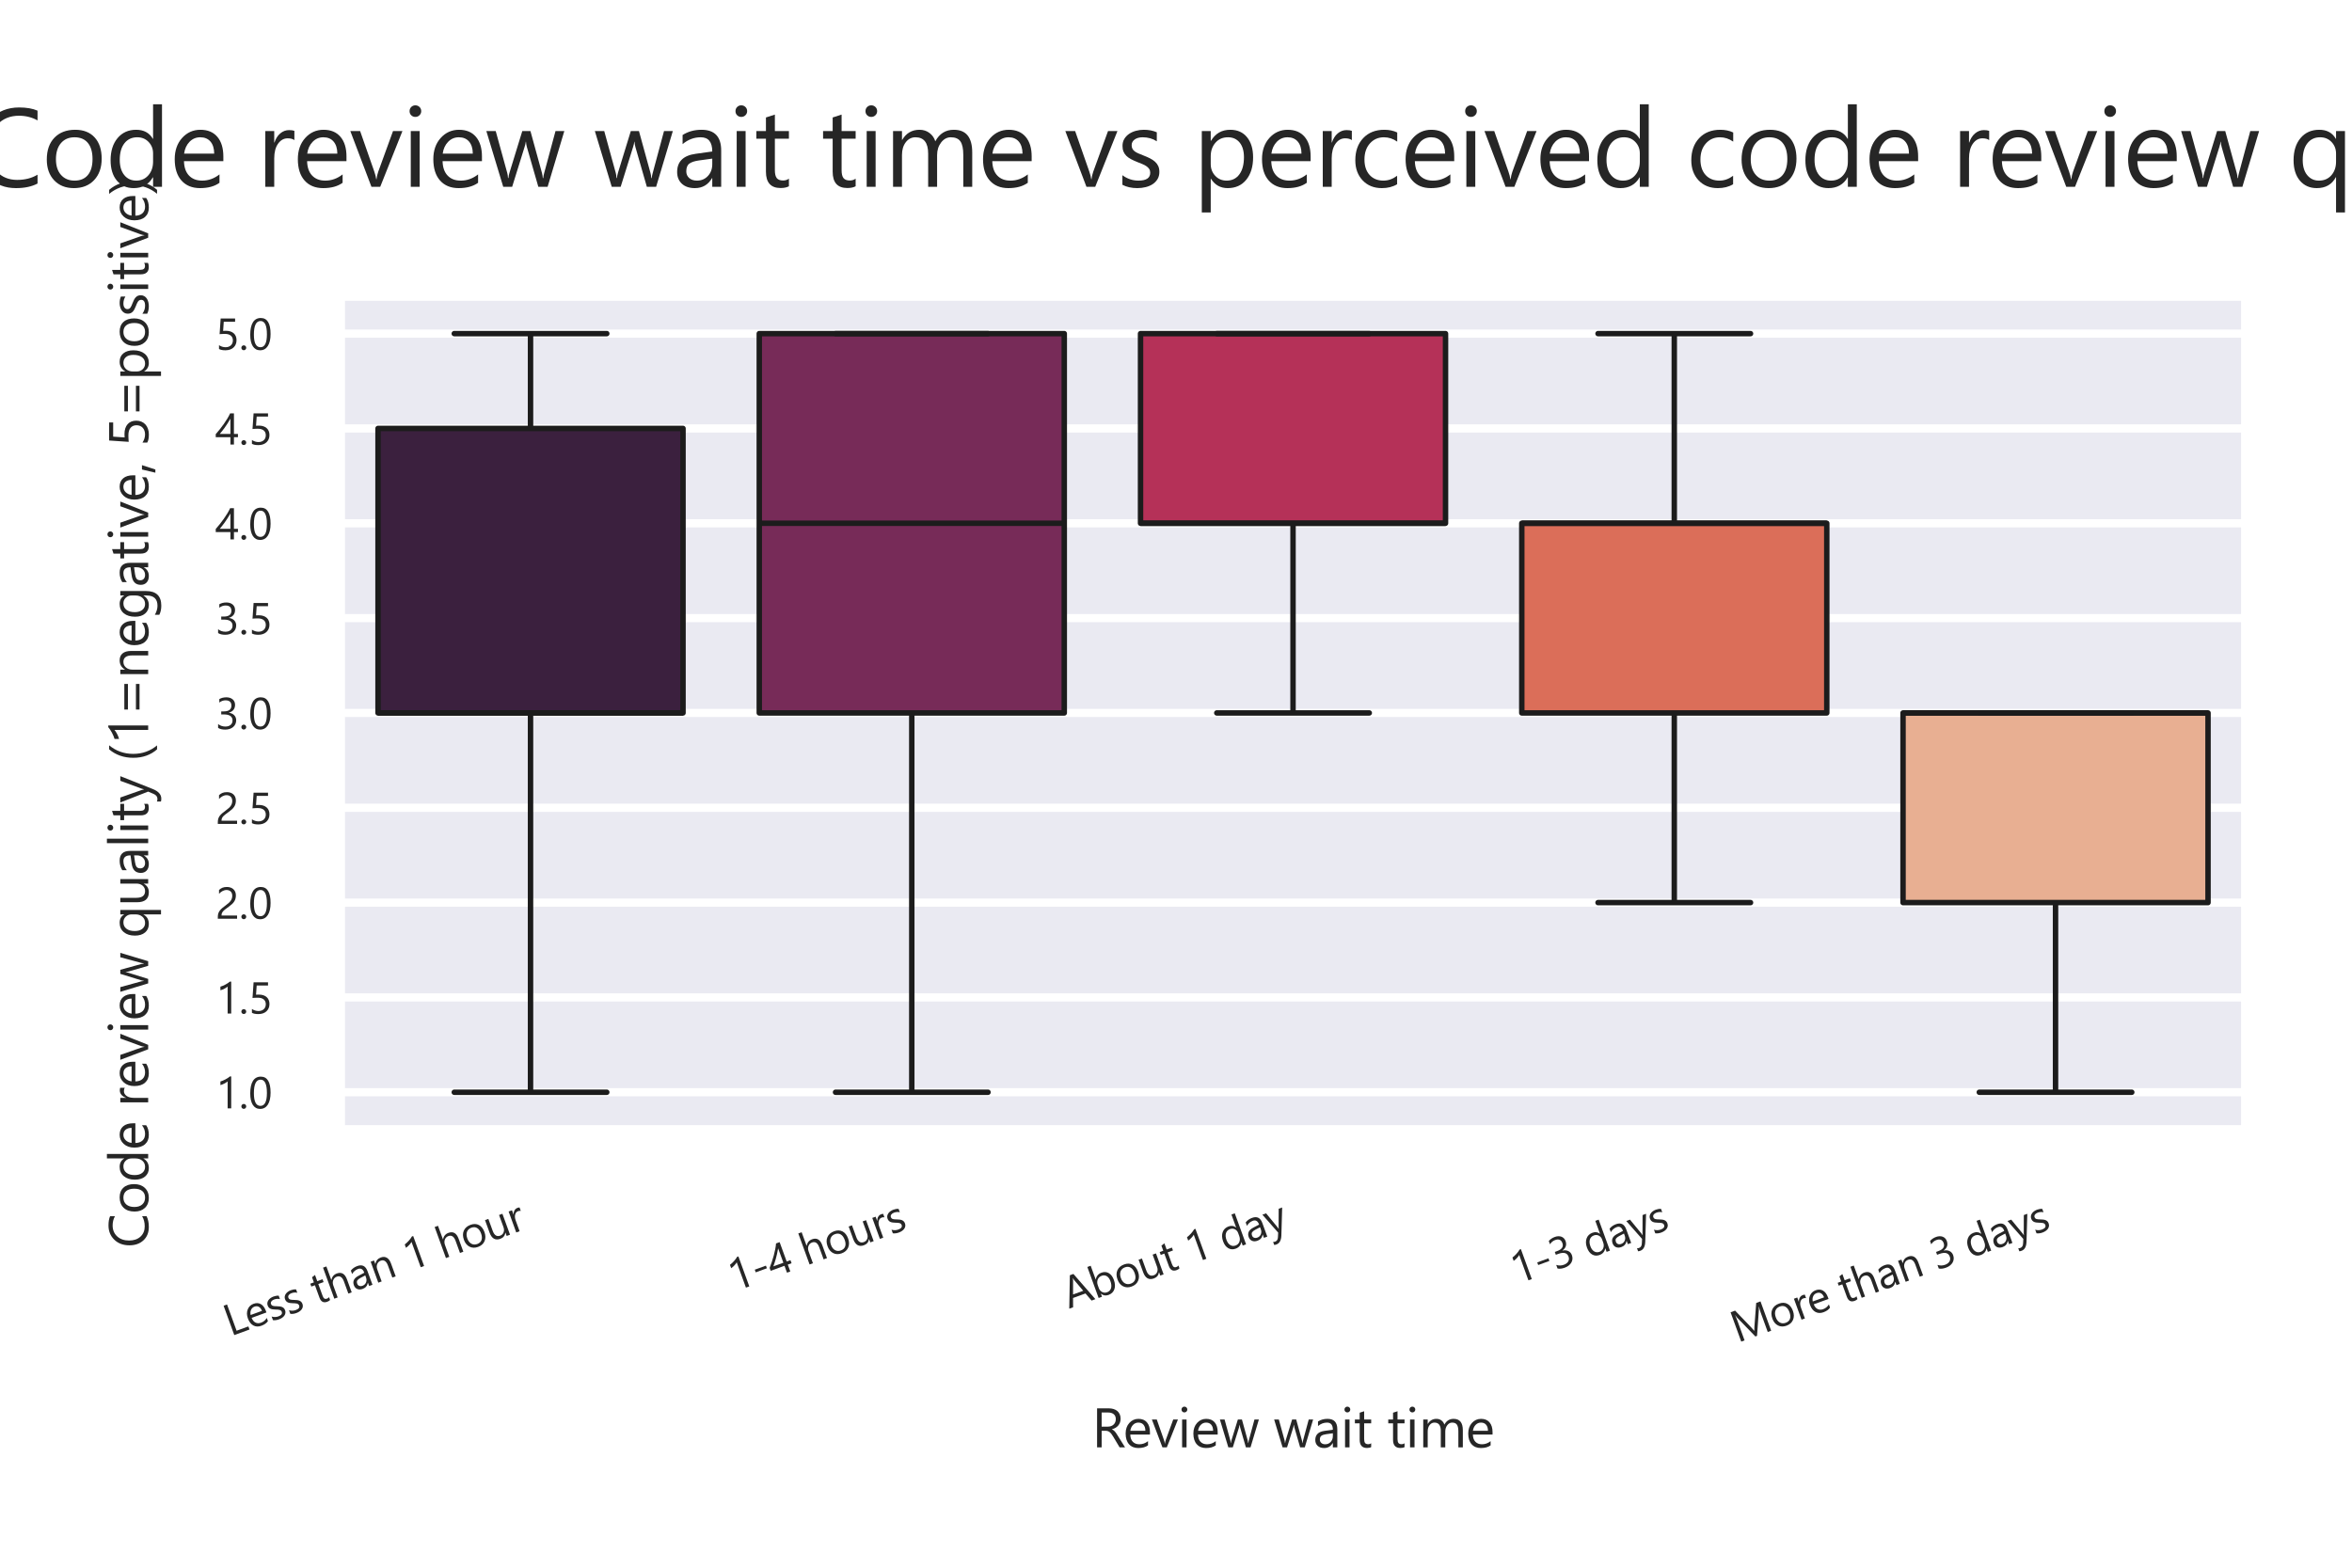 <?xml version="1.0" encoding="utf-8" standalone="no"?>
<!DOCTYPE svg PUBLIC "-//W3C//DTD SVG 1.1//EN"
  "http://www.w3.org/Graphics/SVG/1.1/DTD/svg11.dtd">
<svg xmlns:xlink="http://www.w3.org/1999/xlink" width="432pt" height="288pt" viewBox="0 0 432 288" xmlns="http://www.w3.org/2000/svg" version="1.1">
 <defs>
  <style type="text/css">*{stroke-linejoin: round; stroke-linecap: butt}</style>
 </defs>
 <g id="figure_1">
  <g id="patch_1">
   <path d="M 0 288 
L 432 288 
L 432 0 
L 0 0 
z
" style="fill: #ffffff"/>
  </g>
  <g id="axes_1">
   <g id="patch_2">
    <path d="M 62.43 207.626 
L 412.56 207.626 
L 412.56 54.32 
L 62.43 54.32 
z
" style="fill: #eaeaf2"/>
   </g>
   <g id="matplotlib.axis_1">
    <g id="xtick_1">
     <g id="text_1">
      <!-- Less than 1 hour -->
      <g style="fill: #262626" transform="translate(42.324 245.524) rotate(-20) scale(0.08 -0.08)">
       <defs>
        <path id="SegoeUI-4c" d="M 2913 0 
L 588 0 
L 588 4481 
L 1113 4481 
L 1113 475 
L 2913 475 
L 2913 0 
z
" transform="scale(0.016)"/>
        <path id="SegoeUI-65" d="M 3091 1472 
L 831 1472 
Q 844 938 1119 647 
Q 1394 356 1875 356 
Q 2416 356 2869 713 
L 2869 231 
Q 2447 -75 1753 -75 
Q 1075 -75 687 361 
Q 300 797 300 1588 
Q 300 2334 723 2804 
Q 1147 3275 1775 3275 
Q 2403 3275 2747 2869 
Q 3091 2463 3091 1741 
L 3091 1472 
z
M 2566 1906 
Q 2563 2350 2352 2597 
Q 2141 2844 1766 2844 
Q 1403 2844 1150 2584 
Q 897 2325 838 1906 
L 2566 1906 
z
" transform="scale(0.016)"/>
        <path id="SegoeUI-73" d="M 325 116 
L 325 666 
Q 744 356 1247 356 
Q 1922 356 1922 806 
Q 1922 934 1864 1023 
Q 1806 1113 1707 1181 
Q 1609 1250 1476 1304 
Q 1344 1359 1191 1419 
Q 978 1503 817 1589 
Q 656 1675 548 1783 
Q 441 1891 386 2028 
Q 331 2166 331 2350 
Q 331 2575 434 2748 
Q 538 2922 709 3039 
Q 881 3156 1101 3215 
Q 1322 3275 1556 3275 
Q 1972 3275 2300 3131 
L 2300 2613 
Q 1947 2844 1488 2844 
Q 1344 2844 1228 2811 
Q 1113 2778 1030 2718 
Q 947 2659 901 2576 
Q 856 2494 856 2394 
Q 856 2269 901 2184 
Q 947 2100 1034 2034 
Q 1122 1969 1247 1916 
Q 1372 1863 1531 1800 
Q 1744 1719 1912 1633 
Q 2081 1547 2200 1439 
Q 2319 1331 2383 1190 
Q 2447 1050 2447 856 
Q 2447 619 2342 444 
Q 2238 269 2063 153 
Q 1888 38 1659 -18 
Q 1431 -75 1181 -75 
Q 688 -75 325 116 
z
" transform="scale(0.016)"/>
        <path id="SegoeUI-20" transform="scale(0.016)"/>
        <path id="SegoeUI-74" d="M 2003 31 
Q 1822 -69 1525 -69 
Q 684 -69 684 869 
L 684 2763 
L 134 2763 
L 134 3200 
L 684 3200 
L 684 3981 
L 1197 4147 
L 1197 3200 
L 2003 3200 
L 2003 2763 
L 1197 2763 
L 1197 959 
Q 1197 638 1306 500 
Q 1416 363 1669 363 
Q 1863 363 2003 469 
L 2003 31 
z
" transform="scale(0.016)"/>
        <path id="SegoeUI-68" d="M 3175 0 
L 2663 0 
L 2663 1844 
Q 2663 2844 1919 2844 
Q 1544 2844 1287 2555 
Q 1031 2266 1031 1813 
L 1031 0 
L 519 0 
L 519 4738 
L 1031 4738 
L 1031 2669 
L 1044 2669 
Q 1413 3275 2094 3275 
Q 3175 3275 3175 1972 
L 3175 0 
z
" transform="scale(0.016)"/>
        <path id="SegoeUI-61" d="M 2809 0 
L 2297 0 
L 2297 500 
L 2284 500 
Q 1950 -75 1300 -75 
Q 822 -75 551 178 
Q 281 431 281 850 
Q 281 1747 1338 1894 
L 2297 2028 
Q 2297 2844 1638 2844 
Q 1059 2844 594 2450 
L 594 2975 
Q 1066 3275 1681 3275 
Q 2809 3275 2809 2081 
L 2809 0 
z
M 2297 1619 
L 1525 1513 
Q 1169 1463 987 1336 
Q 806 1209 806 888 
Q 806 653 973 504 
Q 1141 356 1419 356 
Q 1800 356 2048 623 
Q 2297 891 2297 1300 
L 2297 1619 
z
" transform="scale(0.016)"/>
        <path id="SegoeUI-6e" d="M 3175 0 
L 2663 0 
L 2663 1825 
Q 2663 2844 1919 2844 
Q 1534 2844 1282 2555 
Q 1031 2266 1031 1825 
L 1031 0 
L 519 0 
L 519 3200 
L 1031 3200 
L 1031 2669 
L 1044 2669 
Q 1406 3275 2094 3275 
Q 2619 3275 2897 2936 
Q 3175 2597 3175 1956 
L 3175 0 
z
" transform="scale(0.016)"/>
        <path id="SegoeUI-31" d="M 2263 0 
L 1750 0 
L 1750 3872 
Q 1691 3813 1577 3736 
Q 1463 3659 1320 3584 
Q 1178 3509 1020 3443 
Q 863 3378 713 3341 
L 713 3859 
Q 881 3906 1070 3986 
Q 1259 4066 1442 4164 
Q 1625 4263 1787 4370 
Q 1950 4478 2069 4581 
L 2263 4581 
L 2263 0 
z
" transform="scale(0.016)"/>
        <path id="SegoeUI-6f" d="M 1856 -75 
Q 1147 -75 723 373 
Q 300 822 300 1563 
Q 300 2369 740 2822 
Q 1181 3275 1931 3275 
Q 2647 3275 3048 2834 
Q 3450 2394 3450 1613 
Q 3450 847 3017 386 
Q 2584 -75 1856 -75 
z
M 1894 2844 
Q 1400 2844 1112 2508 
Q 825 2172 825 1581 
Q 825 1013 1115 684 
Q 1406 356 1894 356 
Q 2391 356 2658 678 
Q 2925 1000 2925 1594 
Q 2925 2194 2658 2519 
Q 2391 2844 1894 2844 
z
" transform="scale(0.016)"/>
        <path id="SegoeUI-75" d="M 3106 0 
L 2594 0 
L 2594 506 
L 2581 506 
Q 2263 -75 1594 -75 
Q 450 -75 450 1288 
L 450 3200 
L 959 3200 
L 959 1369 
Q 959 356 1734 356 
Q 2109 356 2351 632 
Q 2594 909 2594 1356 
L 2594 3200 
L 3106 3200 
L 3106 0 
z
" transform="scale(0.016)"/>
        <path id="SegoeUI-72" d="M 2188 2681 
Q 2053 2784 1800 2784 
Q 1472 2784 1251 2475 
Q 1031 2166 1031 1631 
L 1031 0 
L 519 0 
L 519 3200 
L 1031 3200 
L 1031 2541 
L 1044 2541 
Q 1153 2878 1378 3067 
Q 1603 3256 1881 3256 
Q 2081 3256 2188 3213 
L 2188 2681 
z
" transform="scale(0.016)"/>
       </defs>
       <use xlink:href="#SegoeUI-4c"/>
       <use xlink:href="#SegoeUI-65" x="47.07"/>
       <use xlink:href="#SegoeUI-73" x="99.365"/>
       <use xlink:href="#SegoeUI-73" x="141.797"/>
       <use xlink:href="#SegoeUI-20" x="184.229"/>
       <use xlink:href="#SegoeUI-74" x="211.621"/>
       <use xlink:href="#SegoeUI-68" x="245.508"/>
       <use xlink:href="#SegoeUI-61" x="302.1"/>
       <use xlink:href="#SegoeUI-6e" x="352.979"/>
       <use xlink:href="#SegoeUI-20" x="409.57"/>
       <use xlink:href="#SegoeUI-31" x="436.963"/>
       <use xlink:href="#SegoeUI-20" x="490.869"/>
       <use xlink:href="#SegoeUI-68" x="518.262"/>
       <use xlink:href="#SegoeUI-6f" x="574.854"/>
       <use xlink:href="#SegoeUI-75" x="633.447"/>
       <use xlink:href="#SegoeUI-72" x="690.039"/>
      </g>
     </g>
    </g>
    <g id="xtick_2">
     <g id="text_2">
      <!-- 1-4 hours -->
      <g style="fill: #262626" transform="translate(134.905 237.315) rotate(-20) scale(0.08 -0.08)">
       <defs>
        <path id="SegoeUI-2d" d="M 2156 1581 
L 450 1581 
L 450 1984 
L 2156 1984 
L 2156 1581 
z
" transform="scale(0.016)"/>
        <path id="SegoeUI-34" d="M 2656 4481 
L 2656 1522 
L 3231 1522 
L 3231 1053 
L 2656 1053 
L 2656 0 
L 2150 0 
L 2150 1053 
L 44 1053 
L 44 1497 
Q 338 1828 638 2204 
Q 938 2581 1211 2968 
Q 1484 3356 1717 3742 
Q 1950 4128 2109 4481 
L 2656 4481 
z
M 622 1522 
L 2150 1522 
L 2150 3716 
Q 1916 3306 1706 2984 
Q 1497 2663 1308 2400 
Q 1119 2138 947 1925 
Q 775 1713 622 1522 
z
" transform="scale(0.016)"/>
       </defs>
       <use xlink:href="#SegoeUI-31"/>
       <use xlink:href="#SegoeUI-2d" x="53.906"/>
       <use xlink:href="#SegoeUI-34" x="93.896"/>
       <use xlink:href="#SegoeUI-20" x="147.803"/>
       <use xlink:href="#SegoeUI-68" x="175.195"/>
       <use xlink:href="#SegoeUI-6f" x="231.787"/>
       <use xlink:href="#SegoeUI-75" x="290.381"/>
       <use xlink:href="#SegoeUI-72" x="346.973"/>
       <use xlink:href="#SegoeUI-73" x="382.363"/>
      </g>
     </g>
    </g>
    <g id="xtick_3">
     <g id="text_3">
      <!-- About 1 day -->
      <g style="fill: #262626" transform="translate(196.315 240.446) rotate(-20) scale(0.08 -0.08)">
       <defs>
        <path id="SegoeUI-41" d="M 4056 0 
L 3475 0 
L 3000 1256 
L 1100 1256 
L 653 0 
L 69 0 
L 1788 4481 
L 2331 4481 
L 4056 0 
z
M 2828 1728 
L 2125 3638 
Q 2091 3731 2056 3938 
L 2044 3938 
Q 2013 3747 1972 3638 
L 1275 1728 
L 2828 1728 
z
" transform="scale(0.016)"/>
        <path id="SegoeUI-62" d="M 1044 463 
L 1031 463 
L 1031 0 
L 519 0 
L 519 4738 
L 1031 4738 
L 1031 2638 
L 1044 2638 
Q 1422 3275 2150 3275 
Q 2766 3275 3114 2845 
Q 3463 2416 3463 1694 
Q 3463 891 3072 408 
Q 2681 -75 2003 -75 
Q 1369 -75 1044 463 
z
M 1031 1753 
L 1031 1306 
Q 1031 909 1289 632 
Q 1547 356 1944 356 
Q 2409 356 2673 712 
Q 2938 1069 2938 1703 
Q 2938 2238 2691 2541 
Q 2444 2844 2022 2844 
Q 1575 2844 1303 2533 
Q 1031 2222 1031 1753 
z
" transform="scale(0.016)"/>
        <path id="SegoeUI-64" d="M 3250 0 
L 2738 0 
L 2738 544 
L 2725 544 
Q 2369 -75 1625 -75 
Q 1022 -75 661 354 
Q 300 784 300 1525 
Q 300 2319 700 2797 
Q 1100 3275 1766 3275 
Q 2425 3275 2725 2756 
L 2738 2756 
L 2738 4738 
L 3250 4738 
L 3250 0 
z
M 2738 1447 
L 2738 1919 
Q 2738 2306 2481 2575 
Q 2225 2844 1831 2844 
Q 1363 2844 1094 2500 
Q 825 2156 825 1550 
Q 825 997 1083 676 
Q 1341 356 1775 356 
Q 2203 356 2470 665 
Q 2738 975 2738 1447 
z
" transform="scale(0.016)"/>
        <path id="SegoeUI-79" d="M 3066 3200 
L 1594 -513 
Q 1200 -1506 488 -1506 
Q 288 -1506 153 -1466 
L 153 -1006 
Q 319 -1063 456 -1063 
Q 844 -1063 1038 -600 
L 1294 6 
L 44 3200 
L 613 3200 
L 1478 738 
Q 1494 691 1544 494 
L 1563 494 
Q 1578 569 1625 731 
L 2534 3200 
L 3066 3200 
z
" transform="scale(0.016)"/>
       </defs>
       <use xlink:href="#SegoeUI-41"/>
       <use xlink:href="#SegoeUI-62" x="64.502"/>
       <use xlink:href="#SegoeUI-6f" x="123.291"/>
       <use xlink:href="#SegoeUI-75" x="181.885"/>
       <use xlink:href="#SegoeUI-74" x="238.477"/>
       <use xlink:href="#SegoeUI-20" x="272.363"/>
       <use xlink:href="#SegoeUI-31" x="299.756"/>
       <use xlink:href="#SegoeUI-20" x="353.662"/>
       <use xlink:href="#SegoeUI-64" x="381.055"/>
       <use xlink:href="#SegoeUI-61" x="439.941"/>
       <use xlink:href="#SegoeUI-79" x="490.82"/>
      </g>
     </g>
    </g>
    <g id="xtick_4">
     <g id="text_4">
      <!-- 1-3 days -->
      <g style="fill: #262626" transform="translate(278.628 235.974) rotate(-20) scale(0.08 -0.08)">
       <defs>
        <path id="SegoeUI-33" d="M 2978 1269 
Q 2978 966 2864 717 
Q 2750 469 2542 292 
Q 2334 116 2043 19 
Q 1753 -78 1403 -78 
Q 763 -78 384 166 
L 384 716 
Q 838 359 1422 359 
Q 1656 359 1845 418 
Q 2034 478 2170 590 
Q 2306 703 2379 862 
Q 2453 1022 2453 1222 
Q 2453 2100 1203 2100 
L 831 2100 
L 831 2534 
L 1184 2534 
Q 2291 2534 2291 3359 
Q 2291 4122 1447 4122 
Q 972 4122 556 3803 
L 556 4300 
Q 984 4556 1575 4556 
Q 1856 4556 2084 4478 
Q 2313 4400 2475 4259 
Q 2638 4119 2727 3922 
Q 2816 3725 2816 3488 
Q 2816 2603 1922 2350 
L 1922 2338 
Q 2150 2313 2344 2227 
Q 2538 2141 2678 2003 
Q 2819 1866 2898 1680 
Q 2978 1494 2978 1269 
z
" transform="scale(0.016)"/>
       </defs>
       <use xlink:href="#SegoeUI-31"/>
       <use xlink:href="#SegoeUI-2d" x="53.906"/>
       <use xlink:href="#SegoeUI-33" x="93.896"/>
       <use xlink:href="#SegoeUI-20" x="147.803"/>
       <use xlink:href="#SegoeUI-64" x="175.195"/>
       <use xlink:href="#SegoeUI-61" x="234.082"/>
       <use xlink:href="#SegoeUI-79" x="284.961"/>
       <use xlink:href="#SegoeUI-73" x="333.35"/>
      </g>
     </g>
    </g>
    <g id="xtick_5">
     <g id="text_5">
      <!-- More than 3 days -->
      <g style="fill: #262626" transform="translate(319.116 246.725) rotate(-20) scale(0.08 -0.08)">
       <defs>
        <path id="SegoeUI-4d" d="M 5156 0 
L 4634 0 
L 4634 3006 
Q 4634 3363 4678 3878 
L 4666 3878 
Q 4591 3575 4531 3444 
L 3000 0 
L 2744 0 
L 1216 3419 
Q 1150 3569 1081 3878 
L 1069 3878 
Q 1094 3609 1094 3000 
L 1094 0 
L 588 0 
L 588 4481 
L 1281 4481 
L 2656 1356 
Q 2816 997 2863 819 
L 2881 819 
Q 3016 1188 3097 1369 
L 4500 4481 
L 5156 4481 
L 5156 0 
z
" transform="scale(0.016)"/>
       </defs>
       <use xlink:href="#SegoeUI-4d"/>
       <use xlink:href="#SegoeUI-6f" x="89.795"/>
       <use xlink:href="#SegoeUI-72" x="148.389"/>
       <use xlink:href="#SegoeUI-65" x="181.779"/>
       <use xlink:href="#SegoeUI-20" x="234.074"/>
       <use xlink:href="#SegoeUI-74" x="261.467"/>
       <use xlink:href="#SegoeUI-68" x="295.354"/>
       <use xlink:href="#SegoeUI-61" x="351.945"/>
       <use xlink:href="#SegoeUI-6e" x="402.824"/>
       <use xlink:href="#SegoeUI-20" x="459.416"/>
       <use xlink:href="#SegoeUI-33" x="486.809"/>
       <use xlink:href="#SegoeUI-20" x="540.715"/>
       <use xlink:href="#SegoeUI-64" x="568.107"/>
       <use xlink:href="#SegoeUI-61" x="626.994"/>
       <use xlink:href="#SegoeUI-79" x="677.873"/>
       <use xlink:href="#SegoeUI-73" x="726.262"/>
      </g>
     </g>
    </g>
    <g id="text_6">
     <!-- Review wait time -->
     <g style="fill: #262626" transform="translate(200.564 265.897) scale(0.1 -0.1)">
      <defs>
       <path id="SegoeUI-52" d="M 3800 0 
L 3175 0 
L 2425 1256 
Q 2322 1431 2225 1554 
Q 2128 1678 2026 1756 
Q 1925 1834 1808 1870 
Q 1691 1906 1544 1906 
L 1113 1906 
L 1113 0 
L 588 0 
L 588 4481 
L 1925 4481 
Q 2219 4481 2467 4407 
Q 2716 4334 2898 4184 
Q 3081 4034 3184 3811 
Q 3288 3588 3288 3288 
Q 3288 3053 3217 2858 
Q 3147 2663 3017 2509 
Q 2888 2356 2705 2248 
Q 2522 2141 2294 2081 
L 2294 2069 
Q 2406 2019 2489 1955 
Q 2572 1891 2647 1803 
Q 2722 1716 2795 1605 
Q 2869 1494 2959 1347 
L 3800 0 
z
M 1113 4006 
L 1113 2381 
L 1825 2381 
Q 2022 2381 2189 2440 
Q 2356 2500 2478 2611 
Q 2600 2722 2669 2883 
Q 2738 3044 2738 3244 
Q 2738 3603 2505 3804 
Q 2272 4006 1831 4006 
L 1113 4006 
z
" transform="scale(0.016)"/>
       <path id="SegoeUI-76" d="M 3034 3200 
L 1759 0 
L 1256 0 
L 44 3200 
L 606 3200 
L 1419 875 
Q 1509 619 1531 428 
L 1544 428 
Q 1575 669 1644 863 
L 2494 3200 
L 3034 3200 
z
" transform="scale(0.016)"/>
       <path id="SegoeUI-69" d="M 781 4013 
Q 644 4013 547 4106 
Q 450 4200 450 4344 
Q 450 4488 547 4583 
Q 644 4678 781 4678 
Q 922 4678 1020 4583 
Q 1119 4488 1119 4344 
Q 1119 4206 1020 4109 
Q 922 4013 781 4013 
z
M 1031 0 
L 519 0 
L 519 3200 
L 1031 3200 
L 1031 0 
z
" transform="scale(0.016)"/>
       <path id="SegoeUI-77" d="M 4550 3200 
L 3591 0 
L 3059 0 
L 2400 2291 
Q 2363 2422 2350 2588 
L 2338 2588 
Q 2328 2475 2272 2297 
L 1556 0 
L 1044 0 
L 75 3200 
L 613 3200 
L 1275 794 
Q 1306 684 1319 506 
L 1344 506 
Q 1353 644 1400 800 
L 2138 3200 
L 2606 3200 
L 3269 788 
Q 3300 672 3316 500 
L 3341 500 
Q 3347 622 3394 788 
L 4044 3200 
L 4550 3200 
z
" transform="scale(0.016)"/>
       <path id="SegoeUI-6d" d="M 5063 0 
L 4550 0 
L 4550 1838 
Q 4550 2369 4386 2606 
Q 4222 2844 3834 2844 
Q 3506 2844 3276 2544 
Q 3047 2244 3047 1825 
L 3047 0 
L 2534 0 
L 2534 1900 
Q 2534 2844 1806 2844 
Q 1469 2844 1250 2561 
Q 1031 2278 1031 1825 
L 1031 0 
L 519 0 
L 519 3200 
L 1031 3200 
L 1031 2694 
L 1044 2694 
Q 1384 3275 2038 3275 
Q 2366 3275 2609 3092 
Q 2853 2909 2944 2613 
Q 3300 3275 4006 3275 
Q 5063 3275 5063 1972 
L 5063 0 
z
" transform="scale(0.016)"/>
      </defs>
      <use xlink:href="#SegoeUI-52"/>
      <use xlink:href="#SegoeUI-65" x="57.064"/>
      <use xlink:href="#SegoeUI-76" x="109.359"/>
      <use xlink:href="#SegoeUI-69" x="157.26"/>
      <use xlink:href="#SegoeUI-65" x="181.479"/>
      <use xlink:href="#SegoeUI-77" x="233.773"/>
      <use xlink:href="#SegoeUI-20" x="306.039"/>
      <use xlink:href="#SegoeUI-77" x="333.432"/>
      <use xlink:href="#SegoeUI-61" x="405.697"/>
      <use xlink:href="#SegoeUI-69" x="456.576"/>
      <use xlink:href="#SegoeUI-74" x="480.795"/>
      <use xlink:href="#SegoeUI-20" x="514.682"/>
      <use xlink:href="#SegoeUI-74" x="542.074"/>
      <use xlink:href="#SegoeUI-69" x="575.961"/>
      <use xlink:href="#SegoeUI-6d" x="600.18"/>
      <use xlink:href="#SegoeUI-65" x="686.312"/>
     </g>
    </g>
   </g>
   <g id="matplotlib.axis_2">
    <g id="ytick_1">
     <g id="line2d_1">
      <path d="M 62.43 200.658 
L 412.56 200.658 
" clip-path="url(#p92714f15a8)" style="fill: none; stroke: #ffffff; stroke-width: 1.5; stroke-linecap: round"/>
     </g>
     <g id="text_7">
      <!-- 1.0 -->
      <g style="fill: #262626" transform="translate(39.57 203.619) scale(0.08 -0.08)">
       <defs>
        <path id="SegoeUI-2e" d="M 697 -69 
Q 553 -69 451 34 
Q 350 138 350 281 
Q 350 425 451 529 
Q 553 634 697 634 
Q 844 634 947 529 
Q 1050 425 1050 281 
Q 1050 138 947 34 
Q 844 -69 697 -69 
z
" transform="scale(0.016)"/>
        <path id="SegoeUI-30" d="M 3188 2259 
Q 3188 1697 3086 1262 
Q 2984 828 2792 529 
Q 2600 231 2320 76 
Q 2041 -78 1684 -78 
Q 1347 -78 1083 70 
Q 819 219 637 503 
Q 456 788 362 1202 
Q 269 1616 269 2150 
Q 269 2738 367 3188 
Q 466 3638 656 3942 
Q 847 4247 1130 4401 
Q 1413 4556 1778 4556 
Q 3188 4556 3188 2259 
z
M 2663 2209 
Q 2663 4122 1753 4122 
Q 794 4122 794 2175 
Q 794 359 1734 359 
Q 2663 359 2663 2209 
z
" transform="scale(0.016)"/>
       </defs>
       <use xlink:href="#SegoeUI-31"/>
       <use xlink:href="#SegoeUI-2e" x="53.906"/>
       <use xlink:href="#SegoeUI-30" x="75.586"/>
      </g>
     </g>
    </g>
    <g id="ytick_2">
     <g id="line2d_2">
      <path d="M 62.43 183.237 
L 412.56 183.237 
" clip-path="url(#p92714f15a8)" style="fill: none; stroke: #ffffff; stroke-width: 1.5; stroke-linecap: round"/>
     </g>
     <g id="text_8">
      <!-- 1.5 -->
      <g style="fill: #262626" transform="translate(39.57 186.198) scale(0.08 -0.08)">
       <defs>
        <path id="SegoeUI-35" d="M 3028 1369 
Q 3028 1041 2915 775 
Q 2803 509 2595 318 
Q 2388 128 2094 25 
Q 1800 -78 1441 -78 
Q 816 -78 513 109 
L 513 653 
Q 969 359 1447 359 
Q 1691 359 1886 431 
Q 2081 503 2218 631 
Q 2356 759 2429 940 
Q 2503 1122 2503 1338 
Q 2503 1775 2209 2023 
Q 1916 2272 1356 2272 
Q 1266 2272 1166 2269 
Q 1066 2266 966 2261 
Q 866 2256 770 2250 
Q 675 2244 597 2234 
L 750 4481 
L 2822 4481 
L 2822 4019 
L 1194 4019 
L 1103 2703 
Q 1203 2709 1315 2714 
Q 1428 2719 1516 2719 
Q 1872 2719 2153 2625 
Q 2434 2531 2629 2357 
Q 2825 2184 2926 1932 
Q 3028 1681 3028 1369 
z
" transform="scale(0.016)"/>
       </defs>
       <use xlink:href="#SegoeUI-31"/>
       <use xlink:href="#SegoeUI-2e" x="53.906"/>
       <use xlink:href="#SegoeUI-35" x="75.586"/>
      </g>
     </g>
    </g>
    <g id="ytick_3">
     <g id="line2d_3">
      <path d="M 62.43 165.816 
L 412.56 165.816 
" clip-path="url(#p92714f15a8)" style="fill: none; stroke: #ffffff; stroke-width: 1.5; stroke-linecap: round"/>
     </g>
     <g id="text_9">
      <!-- 2.0 -->
      <g style="fill: #262626" transform="translate(39.57 168.777) scale(0.08 -0.08)">
       <defs>
        <path id="SegoeUI-32" d="M 2413 3306 
Q 2413 3513 2348 3666 
Q 2284 3819 2173 3920 
Q 2063 4022 1913 4072 
Q 1763 4122 1588 4122 
Q 1438 4122 1294 4081 
Q 1150 4041 1014 3969 
Q 878 3897 751 3797 
Q 625 3697 516 3575 
L 516 4125 
Q 731 4334 998 4445 
Q 1266 4556 1650 4556 
Q 1925 4556 2159 4476 
Q 2394 4397 2566 4244 
Q 2738 4091 2836 3866 
Q 2934 3641 2934 3350 
Q 2934 3084 2873 2868 
Q 2813 2653 2689 2462 
Q 2566 2272 2378 2097 
Q 2191 1922 1938 1741 
Q 1622 1516 1417 1356 
Q 1213 1197 1092 1058 
Q 972 919 923 780 
Q 875 641 875 459 
L 3106 459 
L 3106 0 
L 341 0 
L 341 222 
Q 341 509 403 728 
Q 466 947 609 1144 
Q 753 1341 986 1537 
Q 1219 1734 1556 1981 
Q 1800 2156 1964 2315 
Q 2128 2475 2228 2634 
Q 2328 2794 2370 2958 
Q 2413 3122 2413 3306 
z
" transform="scale(0.016)"/>
       </defs>
       <use xlink:href="#SegoeUI-32"/>
       <use xlink:href="#SegoeUI-2e" x="53.906"/>
       <use xlink:href="#SegoeUI-30" x="75.586"/>
      </g>
     </g>
    </g>
    <g id="ytick_4">
     <g id="line2d_4">
      <path d="M 62.43 148.394 
L 412.56 148.394 
" clip-path="url(#p92714f15a8)" style="fill: none; stroke: #ffffff; stroke-width: 1.5; stroke-linecap: round"/>
     </g>
     <g id="text_10">
      <!-- 2.5 -->
      <g style="fill: #262626" transform="translate(39.57 151.356) scale(0.08 -0.08)">
       <use xlink:href="#SegoeUI-32"/>
       <use xlink:href="#SegoeUI-2e" x="53.906"/>
       <use xlink:href="#SegoeUI-35" x="75.586"/>
      </g>
     </g>
    </g>
    <g id="ytick_5">
     <g id="line2d_5">
      <path d="M 62.43 130.973 
L 412.56 130.973 
" clip-path="url(#p92714f15a8)" style="fill: none; stroke: #ffffff; stroke-width: 1.5; stroke-linecap: round"/>
     </g>
     <g id="text_11">
      <!-- 3.0 -->
      <g style="fill: #262626" transform="translate(39.57 133.934) scale(0.08 -0.08)">
       <use xlink:href="#SegoeUI-33"/>
       <use xlink:href="#SegoeUI-2e" x="53.906"/>
       <use xlink:href="#SegoeUI-30" x="75.586"/>
      </g>
     </g>
    </g>
    <g id="ytick_6">
     <g id="line2d_6">
      <path d="M 62.43 113.552 
L 412.56 113.552 
" clip-path="url(#p92714f15a8)" style="fill: none; stroke: #ffffff; stroke-width: 1.5; stroke-linecap: round"/>
     </g>
     <g id="text_12">
      <!-- 3.5 -->
      <g style="fill: #262626" transform="translate(39.57 116.513) scale(0.08 -0.08)">
       <use xlink:href="#SegoeUI-33"/>
       <use xlink:href="#SegoeUI-2e" x="53.906"/>
       <use xlink:href="#SegoeUI-35" x="75.586"/>
      </g>
     </g>
    </g>
    <g id="ytick_7">
     <g id="line2d_7">
      <path d="M 62.43 96.131 
L 412.56 96.131 
" clip-path="url(#p92714f15a8)" style="fill: none; stroke: #ffffff; stroke-width: 1.5; stroke-linecap: round"/>
     </g>
     <g id="text_13">
      <!-- 4.0 -->
      <g style="fill: #262626" transform="translate(39.57 99.092) scale(0.08 -0.08)">
       <use xlink:href="#SegoeUI-34"/>
       <use xlink:href="#SegoeUI-2e" x="53.906"/>
       <use xlink:href="#SegoeUI-30" x="75.586"/>
      </g>
     </g>
    </g>
    <g id="ytick_8">
     <g id="line2d_8">
      <path d="M 62.43 78.71 
L 412.56 78.71 
" clip-path="url(#p92714f15a8)" style="fill: none; stroke: #ffffff; stroke-width: 1.5; stroke-linecap: round"/>
     </g>
     <g id="text_14">
      <!-- 4.5 -->
      <g style="fill: #262626" transform="translate(39.57 81.671) scale(0.08 -0.08)">
       <use xlink:href="#SegoeUI-34"/>
       <use xlink:href="#SegoeUI-2e" x="53.906"/>
       <use xlink:href="#SegoeUI-35" x="75.586"/>
      </g>
     </g>
    </g>
    <g id="ytick_9">
     <g id="line2d_9">
      <path d="M 62.43 61.288 
L 412.56 61.288 
" clip-path="url(#p92714f15a8)" style="fill: none; stroke: #ffffff; stroke-width: 1.5; stroke-linecap: round"/>
     </g>
     <g id="text_15">
      <!-- 5.0 -->
      <g style="fill: #262626" transform="translate(39.57 64.25) scale(0.08 -0.08)">
       <use xlink:href="#SegoeUI-35"/>
       <use xlink:href="#SegoeUI-2e" x="53.906"/>
       <use xlink:href="#SegoeUI-30" x="75.586"/>
      </g>
     </g>
    </g>
    <g id="text_16">
     <!-- Code review quality (1=negative, 5=positive) -->
     <g style="fill: #262626" transform="translate(27.217 229.246) rotate(-90) scale(0.1 -0.1)">
      <defs>
       <path id="SegoeUI-43" d="M 3638 188 
Q 3141 -75 2400 -75 
Q 1444 -75 869 540 
Q 294 1156 294 2156 
Q 294 3231 941 3893 
Q 1588 4556 2581 4556 
Q 3219 4556 3638 4372 
L 3638 3813 
Q 3156 4081 2575 4081 
Q 1803 4081 1323 3565 
Q 844 3050 844 2188 
Q 844 1369 1292 883 
Q 1741 397 2469 397 
Q 3144 397 3638 697 
L 3638 188 
z
" transform="scale(0.016)"/>
       <path id="SegoeUI-71" d="M 3250 -1472 
L 2738 -1472 
L 2738 550 
L 2725 550 
Q 2391 -75 1631 -75 
Q 1028 -75 664 354 
Q 300 784 300 1525 
Q 300 2322 700 2798 
Q 1100 3275 1775 3275 
Q 2431 3275 2725 2756 
L 2738 2756 
L 2738 3200 
L 3250 3200 
L 3250 -1472 
z
M 2738 1441 
L 2738 1906 
Q 2738 2300 2480 2572 
Q 2222 2844 1825 2844 
Q 1363 2844 1094 2501 
Q 825 2159 825 1538 
Q 825 984 1084 670 
Q 1344 356 1753 356 
Q 2203 356 2470 664 
Q 2738 972 2738 1441 
z
" transform="scale(0.016)"/>
       <path id="SegoeUI-6c" d="M 1031 0 
L 519 0 
L 519 4738 
L 1031 4738 
L 1031 0 
z
" transform="scale(0.016)"/>
       <path id="SegoeUI-28" d="M 1863 -1019 
L 1406 -1019 
Q 438 88 438 1709 
Q 438 3338 1406 4481 
L 1869 4481 
Q 888 3294 888 1716 
Q 888 150 1863 -1019 
z
" transform="scale(0.016)"/>
       <path id="SegoeUI-3d" d="M 3663 2325 
L 725 2325 
L 725 2738 
L 3663 2738 
L 3663 2325 
z
M 3663 994 
L 725 994 
L 725 1406 
L 3663 1406 
L 3663 994 
z
" transform="scale(0.016)"/>
       <path id="SegoeUI-67" d="M 3250 256 
Q 3250 -1506 1563 -1506 
Q 969 -1506 525 -1281 
L 525 -769 
Q 1066 -1069 1556 -1069 
Q 2738 -1069 2738 188 
L 2738 538 
L 2725 538 
Q 2359 -75 1625 -75 
Q 1028 -75 664 351 
Q 300 778 300 1497 
Q 300 2313 692 2794 
Q 1084 3275 1766 3275 
Q 2413 3275 2725 2756 
L 2738 2756 
L 2738 3200 
L 3250 3200 
L 3250 256 
z
M 2738 1447 
L 2738 1919 
Q 2738 2300 2480 2572 
Q 2222 2844 1838 2844 
Q 1363 2844 1094 2498 
Q 825 2153 825 1531 
Q 825 997 1083 676 
Q 1341 356 1766 356 
Q 2197 356 2467 662 
Q 2738 969 2738 1447 
z
" transform="scale(0.016)"/>
       <path id="SegoeUI-2c" d="M 988 713 
L 488 -825 
L 122 -825 
L 488 713 
L 988 713 
z
" transform="scale(0.016)"/>
       <path id="SegoeUI-70" d="M 1044 463 
L 1031 463 
L 1031 -1472 
L 519 -1472 
L 519 3200 
L 1031 3200 
L 1031 2638 
L 1044 2638 
Q 1422 3275 2150 3275 
Q 2769 3275 3116 2845 
Q 3463 2416 3463 1694 
Q 3463 891 3072 408 
Q 2681 -75 2003 -75 
Q 1381 -75 1044 463 
z
M 1031 1753 
L 1031 1306 
Q 1031 909 1289 632 
Q 1547 356 1944 356 
Q 2409 356 2673 712 
Q 2938 1069 2938 1703 
Q 2938 2238 2691 2541 
Q 2444 2844 2022 2844 
Q 1575 2844 1303 2533 
Q 1031 2222 1031 1753 
z
" transform="scale(0.016)"/>
       <path id="SegoeUI-29" d="M 531 -1019 
L 75 -1019 
Q 1050 150 1050 1716 
Q 1050 3294 69 4481 
L 531 4481 
Q 1506 3338 1506 1709 
Q 1506 88 531 -1019 
z
" transform="scale(0.016)"/>
      </defs>
      <use xlink:href="#SegoeUI-43"/>
      <use xlink:href="#SegoeUI-6f" x="61.914"/>
      <use xlink:href="#SegoeUI-64" x="120.508"/>
      <use xlink:href="#SegoeUI-65" x="179.395"/>
      <use xlink:href="#SegoeUI-20" x="231.689"/>
      <use xlink:href="#SegoeUI-72" x="259.082"/>
      <use xlink:href="#SegoeUI-65" x="292.473"/>
      <use xlink:href="#SegoeUI-76" x="344.768"/>
      <use xlink:href="#SegoeUI-69" x="392.668"/>
      <use xlink:href="#SegoeUI-65" x="416.887"/>
      <use xlink:href="#SegoeUI-77" x="469.182"/>
      <use xlink:href="#SegoeUI-20" x="541.447"/>
      <use xlink:href="#SegoeUI-71" x="568.84"/>
      <use xlink:href="#SegoeUI-75" x="627.727"/>
      <use xlink:href="#SegoeUI-61" x="684.318"/>
      <use xlink:href="#SegoeUI-6c" x="735.197"/>
      <use xlink:href="#SegoeUI-69" x="759.416"/>
      <use xlink:href="#SegoeUI-74" x="783.635"/>
      <use xlink:href="#SegoeUI-79" x="817.521"/>
      <use xlink:href="#SegoeUI-20" x="865.91"/>
      <use xlink:href="#SegoeUI-28" x="893.303"/>
      <use xlink:href="#SegoeUI-31" x="923.479"/>
      <use xlink:href="#SegoeUI-3d" x="977.385"/>
      <use xlink:href="#SegoeUI-6e" x="1045.793"/>
      <use xlink:href="#SegoeUI-65" x="1102.385"/>
      <use xlink:href="#SegoeUI-67" x="1154.68"/>
      <use xlink:href="#SegoeUI-61" x="1213.566"/>
      <use xlink:href="#SegoeUI-74" x="1264.445"/>
      <use xlink:href="#SegoeUI-69" x="1298.332"/>
      <use xlink:href="#SegoeUI-76" x="1322.551"/>
      <use xlink:href="#SegoeUI-65" x="1369.826"/>
      <use xlink:href="#SegoeUI-2c" x="1422.121"/>
      <use xlink:href="#SegoeUI-20" x="1443.801"/>
      <use xlink:href="#SegoeUI-35" x="1471.193"/>
      <use xlink:href="#SegoeUI-3d" x="1525.1"/>
      <use xlink:href="#SegoeUI-70" x="1593.508"/>
      <use xlink:href="#SegoeUI-6f" x="1652.297"/>
      <use xlink:href="#SegoeUI-73" x="1710.891"/>
      <use xlink:href="#SegoeUI-69" x="1753.322"/>
      <use xlink:href="#SegoeUI-74" x="1777.541"/>
      <use xlink:href="#SegoeUI-69" x="1811.428"/>
      <use xlink:href="#SegoeUI-76" x="1835.646"/>
      <use xlink:href="#SegoeUI-65" x="1882.922"/>
      <use xlink:href="#SegoeUI-29" x="1935.217"/>
     </g>
    </g>
   </g>
   <g id="patch_3">
    <path d="M 69.433 130.973 
L 125.453 130.973 
L 125.453 78.71 
L 69.433 78.71 
L 69.433 130.973 
z
" clip-path="url(#p92714f15a8)" style="fill: #3b203e; stroke: #1c1c1c; stroke-linejoin: miter"/>
   </g>
   <g id="line2d_10">
    <path d="M 97.443 130.973 
L 97.443 200.658 
" clip-path="url(#p92714f15a8)" style="fill: none; stroke: #1c1c1c"/>
   </g>
   <g id="line2d_11">
    <path d="M 97.443 78.71 
L 97.443 61.288 
" clip-path="url(#p92714f15a8)" style="fill: none; stroke: #1c1c1c"/>
   </g>
   <g id="line2d_12">
    <path d="M 83.438 200.658 
L 111.448 200.658 
" clip-path="url(#p92714f15a8)" style="fill: none; stroke: #1c1c1c; stroke-linecap: round"/>
   </g>
   <g id="line2d_13">
    <path d="M 83.438 61.288 
L 111.448 61.288 
" clip-path="url(#p92714f15a8)" style="fill: none; stroke: #1c1c1c; stroke-linecap: round"/>
   </g>
   <g id="line2d_14"/>
   <g id="patch_4">
    <path d="M 139.459 130.973 
L 195.479 130.973 
L 195.479 61.288 
L 139.459 61.288 
L 139.459 130.973 
z
" clip-path="url(#p92714f15a8)" style="fill: #772b58; stroke: #1c1c1c; stroke-linejoin: miter"/>
   </g>
   <g id="line2d_15">
    <path d="M 167.469 130.973 
L 167.469 200.658 
" clip-path="url(#p92714f15a8)" style="fill: none; stroke: #1c1c1c"/>
   </g>
   <g id="line2d_16">
    <path d="M 167.469 61.288 
L 167.469 61.288 
" clip-path="url(#p92714f15a8)" style="fill: none; stroke: #1c1c1c"/>
   </g>
   <g id="line2d_17">
    <path d="M 153.464 200.658 
L 181.474 200.658 
" clip-path="url(#p92714f15a8)" style="fill: none; stroke: #1c1c1c; stroke-linecap: round"/>
   </g>
   <g id="line2d_18">
    <path d="M 153.464 61.288 
L 181.474 61.288 
" clip-path="url(#p92714f15a8)" style="fill: none; stroke: #1c1c1c; stroke-linecap: round"/>
   </g>
   <g id="line2d_19"/>
   <g id="patch_5">
    <path d="M 209.485 96.131 
L 265.505 96.131 
L 265.505 61.288 
L 209.485 61.288 
L 209.485 96.131 
z
" clip-path="url(#p92714f15a8)" style="fill: #b53158; stroke: #1c1c1c; stroke-linejoin: miter"/>
   </g>
   <g id="line2d_20">
    <path d="M 237.495 96.131 
L 237.495 130.973 
" clip-path="url(#p92714f15a8)" style="fill: none; stroke: #1c1c1c"/>
   </g>
   <g id="line2d_21">
    <path d="M 237.495 61.288 
L 237.495 61.288 
" clip-path="url(#p92714f15a8)" style="fill: none; stroke: #1c1c1c"/>
   </g>
   <g id="line2d_22">
    <path d="M 223.49 130.973 
L 251.5 130.973 
" clip-path="url(#p92714f15a8)" style="fill: none; stroke: #1c1c1c; stroke-linecap: round"/>
   </g>
   <g id="line2d_23">
    <path d="M 223.49 61.288 
L 251.5 61.288 
" clip-path="url(#p92714f15a8)" style="fill: none; stroke: #1c1c1c; stroke-linecap: round"/>
   </g>
   <g id="line2d_24"/>
   <g id="patch_6">
    <path d="M 279.511 130.973 
L 335.531 130.973 
L 335.531 96.131 
L 279.511 96.131 
L 279.511 130.973 
z
" clip-path="url(#p92714f15a8)" style="fill: #db6e59; stroke: #1c1c1c; stroke-linejoin: miter"/>
   </g>
   <g id="line2d_25">
    <path d="M 307.521 130.973 
L 307.521 165.816 
" clip-path="url(#p92714f15a8)" style="fill: none; stroke: #1c1c1c"/>
   </g>
   <g id="line2d_26">
    <path d="M 307.521 96.131 
L 307.521 61.288 
" clip-path="url(#p92714f15a8)" style="fill: none; stroke: #1c1c1c"/>
   </g>
   <g id="line2d_27">
    <path d="M 293.516 165.816 
L 321.526 165.816 
" clip-path="url(#p92714f15a8)" style="fill: none; stroke: #1c1c1c; stroke-linecap: round"/>
   </g>
   <g id="line2d_28">
    <path d="M 293.516 61.288 
L 321.526 61.288 
" clip-path="url(#p92714f15a8)" style="fill: none; stroke: #1c1c1c; stroke-linecap: round"/>
   </g>
   <g id="line2d_29"/>
   <g id="patch_7">
    <path d="M 349.537 165.816 
L 405.557 165.816 
L 405.557 130.973 
L 349.537 130.973 
L 349.537 165.816 
z
" clip-path="url(#p92714f15a8)" style="fill: #e8af92; stroke: #1c1c1c; stroke-linejoin: miter"/>
   </g>
   <g id="line2d_30">
    <path d="M 377.547 165.816 
L 377.547 200.658 
" clip-path="url(#p92714f15a8)" style="fill: none; stroke: #1c1c1c"/>
   </g>
   <g id="line2d_31">
    <path d="M 377.547 130.973 
L 377.547 130.973 
" clip-path="url(#p92714f15a8)" style="fill: none; stroke: #1c1c1c"/>
   </g>
   <g id="line2d_32">
    <path d="M 363.542 200.658 
L 391.552 200.658 
" clip-path="url(#p92714f15a8)" style="fill: none; stroke: #1c1c1c; stroke-linecap: round"/>
   </g>
   <g id="line2d_33">
    <path d="M 363.542 130.973 
L 391.552 130.973 
" clip-path="url(#p92714f15a8)" style="fill: none; stroke: #1c1c1c; stroke-linecap: round"/>
   </g>
   <g id="line2d_34"/>
   <g id="line2d_35">
    <path d="M 69.433 130.973 
L 125.453 130.973 
" clip-path="url(#p92714f15a8)" style="fill: none; stroke: #1c1c1c"/>
   </g>
   <g id="line2d_36">
    <path d="M 139.459 96.131 
L 195.479 96.131 
" clip-path="url(#p92714f15a8)" style="fill: none; stroke: #1c1c1c"/>
   </g>
   <g id="line2d_37">
    <path d="M 209.485 96.131 
L 265.505 96.131 
" clip-path="url(#p92714f15a8)" style="fill: none; stroke: #1c1c1c"/>
   </g>
   <g id="line2d_38">
    <path d="M 279.511 96.131 
L 335.531 96.131 
" clip-path="url(#p92714f15a8)" style="fill: none; stroke: #1c1c1c"/>
   </g>
   <g id="line2d_39">
    <path d="M 349.537 130.973 
L 405.557 130.973 
" clip-path="url(#p92714f15a8)" style="fill: none; stroke: #1c1c1c"/>
   </g>
   <g id="patch_8">
    <path d="M 62.43 207.626 
L 62.43 54.32 
" style="fill: none; stroke: #ffffff; stroke-width: 1.875; stroke-linejoin: miter; stroke-linecap: square"/>
   </g>
   <g id="patch_9">
    <path d="M 412.56 207.626 
L 412.56 54.32 
" style="fill: none; stroke: #ffffff; stroke-width: 1.875; stroke-linejoin: miter; stroke-linecap: square"/>
   </g>
   <g id="patch_10">
    <path d="M 62.43 207.626 
L 412.56 207.626 
" style="fill: none; stroke: #ffffff; stroke-width: 1.875; stroke-linejoin: miter; stroke-linecap: square"/>
   </g>
   <g id="patch_11">
    <path d="M 62.43 54.32 
L 412.56 54.32 
" style="fill: none; stroke: #ffffff; stroke-width: 1.875; stroke-linejoin: miter; stroke-linecap: square"/>
   </g>
   <g id="text_17">
    <!-- Code review wait time vs perceived code review quality -->
    <g style="fill: #262626" transform="translate(-4.747 34.32) scale(0.2 -0.2)">
     <defs>
      <path id="SegoeUI-63" d="M 2700 147 
Q 2331 -75 1825 -75 
Q 1141 -75 720 370 
Q 300 816 300 1525 
Q 300 2316 753 2795 
Q 1206 3275 1963 3275 
Q 2384 3275 2706 3119 
L 2706 2594 
Q 2350 2844 1944 2844 
Q 1453 2844 1139 2492 
Q 825 2141 825 1569 
Q 825 1006 1120 681 
Q 1416 356 1913 356 
Q 2331 356 2700 634 
L 2700 147 
z
" transform="scale(0.016)"/>
     </defs>
     <use xlink:href="#SegoeUI-43"/>
     <use xlink:href="#SegoeUI-6f" x="61.914"/>
     <use xlink:href="#SegoeUI-64" x="120.508"/>
     <use xlink:href="#SegoeUI-65" x="179.395"/>
     <use xlink:href="#SegoeUI-20" x="231.689"/>
     <use xlink:href="#SegoeUI-72" x="259.082"/>
     <use xlink:href="#SegoeUI-65" x="292.473"/>
     <use xlink:href="#SegoeUI-76" x="344.768"/>
     <use xlink:href="#SegoeUI-69" x="392.668"/>
     <use xlink:href="#SegoeUI-65" x="416.887"/>
     <use xlink:href="#SegoeUI-77" x="469.182"/>
     <use xlink:href="#SegoeUI-20" x="541.447"/>
     <use xlink:href="#SegoeUI-77" x="568.84"/>
     <use xlink:href="#SegoeUI-61" x="641.105"/>
     <use xlink:href="#SegoeUI-69" x="691.984"/>
     <use xlink:href="#SegoeUI-74" x="716.203"/>
     <use xlink:href="#SegoeUI-20" x="750.09"/>
     <use xlink:href="#SegoeUI-74" x="777.482"/>
     <use xlink:href="#SegoeUI-69" x="811.369"/>
     <use xlink:href="#SegoeUI-6d" x="835.588"/>
     <use xlink:href="#SegoeUI-65" x="921.721"/>
     <use xlink:href="#SegoeUI-20" x="974.016"/>
     <use xlink:href="#SegoeUI-76" x="1001.408"/>
     <use xlink:href="#SegoeUI-73" x="1049.309"/>
     <use xlink:href="#SegoeUI-20" x="1091.74"/>
     <use xlink:href="#SegoeUI-70" x="1119.133"/>
     <use xlink:href="#SegoeUI-65" x="1177.922"/>
     <use xlink:href="#SegoeUI-72" x="1230.217"/>
     <use xlink:href="#SegoeUI-63" x="1263.607"/>
     <use xlink:href="#SegoeUI-65" x="1309.799"/>
     <use xlink:href="#SegoeUI-69" x="1362.094"/>
     <use xlink:href="#SegoeUI-76" x="1386.312"/>
     <use xlink:href="#SegoeUI-65" x="1433.588"/>
     <use xlink:href="#SegoeUI-64" x="1485.883"/>
     <use xlink:href="#SegoeUI-20" x="1544.77"/>
     <use xlink:href="#SegoeUI-63" x="1572.162"/>
     <use xlink:href="#SegoeUI-6f" x="1618.354"/>
     <use xlink:href="#SegoeUI-64" x="1676.947"/>
     <use xlink:href="#SegoeUI-65" x="1735.834"/>
     <use xlink:href="#SegoeUI-20" x="1788.129"/>
     <use xlink:href="#SegoeUI-72" x="1815.521"/>
     <use xlink:href="#SegoeUI-65" x="1848.912"/>
     <use xlink:href="#SegoeUI-76" x="1901.207"/>
     <use xlink:href="#SegoeUI-69" x="1949.107"/>
     <use xlink:href="#SegoeUI-65" x="1973.326"/>
     <use xlink:href="#SegoeUI-77" x="2025.621"/>
     <use xlink:href="#SegoeUI-20" x="2097.887"/>
     <use xlink:href="#SegoeUI-71" x="2125.279"/>
     <use xlink:href="#SegoeUI-75" x="2184.166"/>
     <use xlink:href="#SegoeUI-61" x="2240.758"/>
     <use xlink:href="#SegoeUI-6c" x="2291.637"/>
     <use xlink:href="#SegoeUI-69" x="2315.855"/>
     <use xlink:href="#SegoeUI-74" x="2340.074"/>
     <use xlink:href="#SegoeUI-79" x="2373.961"/>
    </g>
   </g>
  </g>
 </g>
 <defs>
  <clipPath id="p92714f15a8">
   <rect x="62.43" y="54.32" width="350.13" height="153.306"/>
  </clipPath>
 </defs>
</svg>
